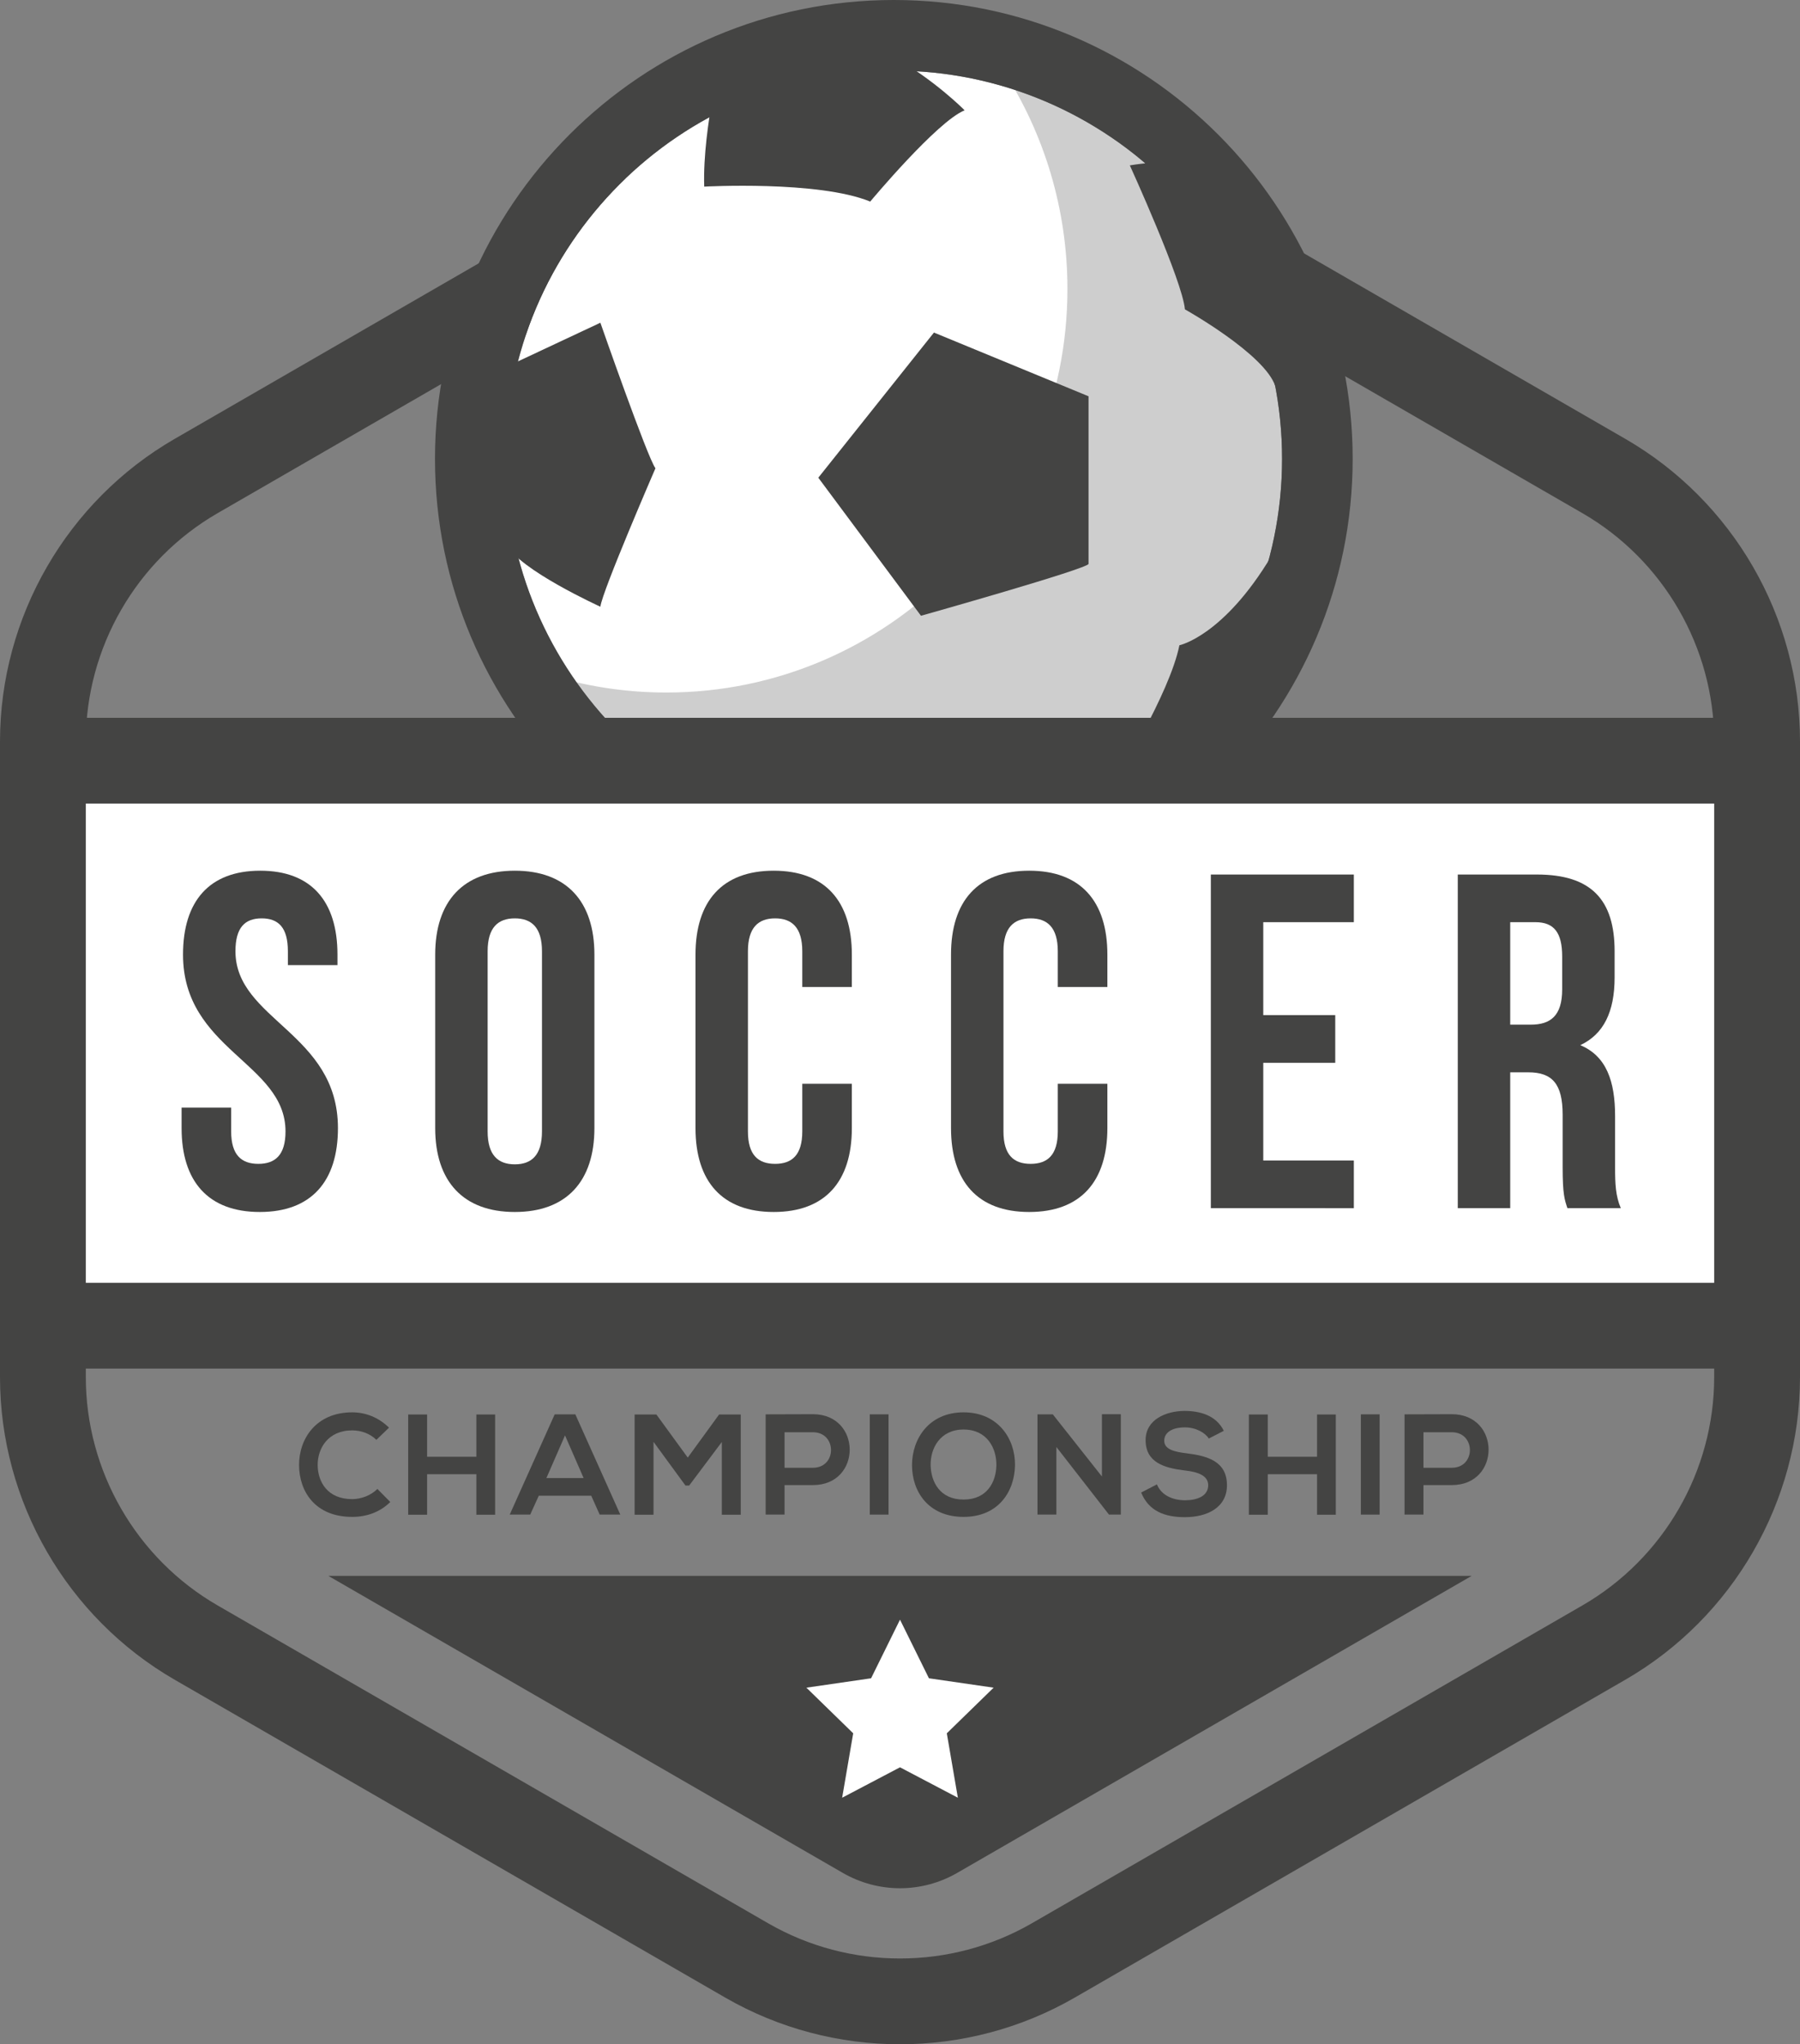 <?xml version="1.0" encoding="UTF-8" standalone="no"?>
<!-- Generator: Adobe Illustrator 27.5.0, SVG Export Plug-In . SVG Version: 6.00 Build 0)  -->

<svg
   version="1.1"
   id="Layer_1"
   x="0px"
   y="0px"
   viewBox="0 0 1625.596 1846.267"
   xml:space="preserve"
   sodipodi:docname="roja.svg"
   width="1625.596"
   height="1846.267"
   inkscape:version="1.2.2 (b0a84865, 2022-12-01)"
   xmlns:inkscape="http://www.inkscape.org/namespaces/inkscape"
   xmlns:sodipodi="http://sodipodi.sourceforge.net/DTD/sodipodi-0.dtd"
   xmlns="http://www.w3.org/2000/svg"
   xmlns:svg="http://www.w3.org/2000/svg"><rect x="0" y="0" width="1625.596" height="1846.267" fill="#808080" stroke="none"/><defs
   id="defs8460">
	
	
	
	
</defs><sodipodi:namedview
   id="namedview8458"
   pagecolor="#ffffff"
   bordercolor="#000000"
   borderopacity="0.25"
   inkscape:showpageshadow="2"
   inkscape:pageopacity="0.0"
   inkscape:pagecheckerboard="0"
   inkscape:deskcolor="#d1d1d1"
   showgrid="false"
   inkscape:zoom="0.168125"
   inkscape:cx="-362.82528"
   inkscape:cy="2156.1338"
   inkscape:window-width="1920"
   inkscape:window-height="1027"
   inkscape:window-x="1728"
   inkscape:window-y="62"
   inkscape:window-maximized="1"
   inkscape:current-layer="Layer_1" />

<g
   id="XMLID_176_"
   transform="translate(-2760.599,-246.5)">
		<g
   id="XMLID_208_">
			<path
   id="XMLID_1615_"
   style="fill:#444443"
   d="m 3573.397,2092.767 c -54.583,0 -109.162,-14.054 -157.842,-42.157 L 2918.442,1763.601 C 2821.082,1707.388 2760.6,1602.631 2760.6,1490.21 V 916.192 c 0,-112.422 60.482,-217.178 157.842,-273.388 l 497.113,-287.009 c 97.368,-56.206 218.333,-56.212 315.685,0.003 l 497.113,287.007 c 97.36,56.21 157.842,160.966 157.842,273.388 v 574.018 c 0,112.421 -60.482,217.179 -157.842,273.391 l -497.113,287.009 c -48.68,28.102 -103.264,42.156 -157.843,42.156 z m -119.093,-109.273 c 73.462,42.411 164.724,42.411 238.186,0 l 497.114,-287.01 c 73.457,-42.411 119.093,-121.451 119.093,-206.274 V 916.192 c 0,-84.822 -45.631,-163.862 -119.093,-206.271 L 3692.49,422.911 c -73.462,-42.415 -164.724,-42.413 -238.186,-0.002 L 2957.19,709.921 c -73.461,42.409 -119.093,121.45 -119.093,206.271 v 574.018 c 0,84.823 45.636,163.863 119.093,206.274 z" />
			<path
   id="XMLID_951_"
   style="fill:#444443"
   d="m 3057.147,1669.762 464.65,268.266 c 15.666,9.044 33.509,13.827 51.602,13.827 18.088,0 35.932,-4.78 51.598,-13.827 l 464.657,-268.266 z" />
			<g
   id="XMLID_859_">
				<g
   id="g8418">
					<path
   id="XMLID_00000171678614671270326760000002329722190654474680_"
   style="fill:#444443"
   d="m 3113.075,1603.018 c -9.313,9.183 -21.342,13.452 -34.405,13.452 -33.63,0 -47.857,-23.152 -47.986,-46.693 -0.13,-23.67 15.261,-47.728 47.986,-47.728 12.287,0 23.928,4.656 33.241,13.84 l -11.382,10.994 c -5.95,-5.82 -13.969,-8.536 -21.859,-8.536 -21.859,0 -31.302,16.298 -31.172,31.43 0.129,15.004 8.795,30.655 31.172,30.655 7.889,0 16.814,-3.234 22.764,-9.183 z" />
					<path
   id="XMLID_00000095335475267129842210000005394373862054807206_"
   style="fill:#444443"
   d="m 3190.805,1614.53 v -36.604 h -44.494 v 36.604 h -17.073 v -90.541 h 17.073 v 38.156 h 44.494 v -38.156 h 16.945 v 90.541 z" />
					<path
   id="XMLID_00000016782266889363839660000001439200478760322460_"
   style="fill:#444443"
   d="m 3294.536,1597.327 h -47.339 l -7.761,17.073 h -18.495 l 40.614,-90.541 h 18.625 l 40.614,90.541 h -18.625 z m -23.669,-54.454 -16.815,38.544 h 33.63 z" />
					<path
   id="XMLID_00000135673892674001430820000004228574672079778693_"
   style="fill:#444443"
   d="m 3412.495,1548.823 -29.49,39.32 h -3.363 l -28.844,-39.45 v 65.837 h -17.073 v -90.541 h 19.66 l 28.327,38.933 28.326,-38.933 h 19.53 v 90.541 h -17.073 z" />
					<path
   id="XMLID_00000093178412819189491240000015768937006822342564_"
   style="fill:#444443"
   d="m 3494.755,1587.755 h -25.611 v 26.645 h -17.073 v -90.541 c 14.228,0 28.456,-0.13 42.684,-0.13 44.235,0 44.365,64.026 0,64.026 z m -25.61,-15.651 h 25.611 c 21.858,0 21.729,-32.077 0,-32.077 h -25.611 z" />
					<path
   id="XMLID_00000049939344330924583970000007404642306640432821_"
   style="fill:#444443"
   d="m 3546.102,1614.4 v -90.541 h 16.944 v 90.541 z" />
					<path
   id="XMLID_00000060752535926656846460000015306765300425260447_"
   style="fill:#444443"
   d="m 3677.254,1569.647 c -0.259,23.411 -14.615,46.822 -46.435,46.822 -31.818,0 -46.564,-22.894 -46.564,-46.693 0,-23.799 15.262,-47.728 46.564,-47.728 31.173,10e-4 46.694,23.929 46.435,47.599 z m -76.184,0.388 c 0.389,14.875 8.408,30.785 29.75,30.785 21.341,0 29.36,-16.04 29.619,-30.914 0.26,-15.262 -8.278,-32.336 -29.619,-32.336 -21.342,-10e-4 -30.138,17.203 -29.75,32.465 z" />
					<path
   id="XMLID_00000135692022726383854140000016319212334963723395_"
   style="fill:#444443"
   d="m 3755.762,1523.729 h 17.073 v 90.67 h -10.606 v 0.13 l -47.599,-61.18 v 61.05 h -17.073 v -90.541 h 13.839 l 44.366,56.135 z" />
					<path
   id="XMLID_00000152261439436578960300000006136819896795232142_"
   style="fill:#444443"
   d="m 3852.248,1545.719 c -3.104,-5.174 -11.641,-10.089 -21.472,-10.089 -12.675,0 -18.754,5.303 -18.754,12.029 0,7.889 9.313,10.088 20.177,11.381 18.885,2.329 36.475,7.244 36.475,28.844 0,20.177 -17.849,28.844 -38.026,28.844 -18.496,0 -32.725,-5.691 -39.451,-22.247 l 14.228,-7.372 c 4.01,9.959 14.486,14.357 25.48,14.357 10.736,0 20.824,-3.752 20.824,-13.581 0,-8.537 -8.924,-12.028 -20.954,-13.322 -18.495,-2.199 -35.569,-7.114 -35.569,-27.421 0,-18.626 18.367,-26.257 35.052,-26.386 14.099,0 28.714,4.01 35.57,17.979 z" />
					<path
   id="XMLID_00000144298301705592974430000015739090751428337311_"
   style="fill:#444443"
   d="m 3950.029,1614.53 v -36.604 h -44.495 v 36.604 h -17.074 v -90.541 h 17.074 v 38.156 h 44.495 v -38.156 h 16.944 v 90.541 z" />
					<path
   id="XMLID_00000170984232691033823730000013881114887421709232_"
   style="fill:#444443"
   d="m 3989.606,1614.4 v -90.541 h 16.944 v 90.541 z" />
					<path
   id="XMLID_00000145016581616204740490000012684438450376467877_"
   style="fill:#444443"
   d="m 4071.737,1587.755 h -25.609 v 26.645 h -17.074 v -90.541 c 14.228,0 28.456,-0.13 42.683,-0.13 44.236,0 44.365,64.026 0,64.026 z m -25.609,-15.651 h 25.609 c 21.86,0 21.73,-32.077 0,-32.077 h -25.609 z" />
				</g>
			</g>
			<g
   id="XMLID_709_">
				<path
   id="XMLID_848_"
   style="fill:#ffffff"
   d="m 3567.823,1011.51 c -193.337,0 -350.626,-157.29 -350.626,-350.627 0,-193.336 157.29,-350.627 350.626,-350.627 193.336,0 350.627,157.29 350.627,350.627 0,193.337 -157.291,350.627 -350.627,350.627 z" />
				<path
   id="XMLID_829_"
   style="opacity:0.26;fill:#444443"
   d="m 3666.871,310.289 c 36.516,56.884 57.738,124.601 57.738,197.216 0,200.958 -162.46,364.449 -362.151,364.449 -34.329,0 -67.556,-4.831 -99.048,-13.854 64.541,100.542 176.879,167.233 304.413,167.233 199.69,0 362.15,-163.491 362.15,-364.449 0,-166.413 -111.405,-307.132 -263.102,-350.595 z" />
				<path
   id="XMLID_764_"
   style="fill:#444443"
   d="m 3499.616,677.935 92.719,124.691 c 0,0 151.335,-42.63 151.335,-46.893 0,-4.263 0,-151.334 0,-151.334 L 3604.058,546.85 Z" />
				<path
   id="XMLID_761_"
   style="fill:#444443"
   d="m 3631.767,1010.444 c -48.669,-35.532 -94.318,-89.522 -94.318,-89.522 -48.313,14.921 -145.828,0 -145.828,0 0,0 2.855,35.532 4.75,61.655 50.671,27.063 108.478,42.508 169.876,42.768 32.528,-11.742 65.52,-14.901 65.52,-14.901 z" />
				<path
   id="XMLID_757_"
   style="fill:#444443"
   d="m 3302.81,794.456 c 1.421,-13.499 49.735,-125.047 49.735,-125.047 -7.105,-9.236 -49.735,-131.44 -49.735,-131.44 l -90.543,42.475 c -5.831,25.881 -8.926,52.798 -8.926,80.44 0,26.477 2.85,52.285 8.211,77.159 l 6.71,0.285 c 10.82,22.605 84.548,56.128 84.548,56.128 z" />
				<path
   id="XMLID_273_"
   style="fill:#444443"
   d="m 3396.595,415.053 c 0,0 103.021,-5.683 149.913,13.499 0,0 60.392,-72.47 85.259,-82.417 0,0 -26.908,-27.518 -66.501,-49.702 -57.94,0.398 -112.663,14.312 -161.182,38.752 -3.47,19.181 -8.428,52.158 -7.489,79.868 z" />
				<path
   id="XMLID_742_"
   style="fill:#444443"
   d="m 3780.969,395.871 c 0,0 47.603,104.441 49.735,130.02 0,0 72.47,40.498 81.707,69.627 0,0 5.288,-9.408 8.593,-25.012 -17.593,-68.957 -54.859,-130.036 -105.454,-176.945 -9.158,-0.565 -20.5,-0.038 -34.581,2.31 z" />
				<path
   id="XMLID_735_"
   style="fill:#444443"
   d="m 3918.75,759.66 c -5.822,-7.073 -9.892,-11.031 -9.892,-11.031 -43.34,72.469 -83.127,80.64 -83.127,80.64 -8.881,44.051 -57.565,121.494 -58.631,124.691 -0.52,1.561 12.706,-7.402 26.73,-7.125 59.439,-47.042 103.863,-112.217 124.92,-187.175 z" />
				<g
   id="XMLID_215_">
					<g
   id="g8430">
						<path
   id="XMLID_00000127017626529943774760000013990024372253898655_"
   style="fill:#444443"
   d="m 3567.823,246.5 c -228.492,0 -414.383,185.891 -414.383,414.383 0,228.492 185.891,414.383 414.383,414.383 228.491,0 414.382,-185.891 414.382,-414.383 0,-228.492 -185.891,-414.383 -414.382,-414.383 z m 0,765.01 c -193.337,0 -350.628,-157.29 -350.628,-350.627 0,-193.336 157.291,-350.627 350.628,-350.627 193.336,0 350.627,157.29 350.627,350.627 0,193.337 -157.291,350.627 -350.627,350.627 z" />
					</g>
				</g>
			</g>
			<g
   id="XMLID_1614_">
				<rect
   id="XMLID_210_"
   x="2799.349"
   y="933.523"
   style="fill:#ffffff"
   width="1548.096"
   height="510.258" />
				<path
   id="XMLID_1611_"
   style="fill:#444443"
   d="M 4347.445,1482.529 H 2799.348 c -21.4,0 -38.749,-17.348 -38.749,-38.749 V 933.523 c 0,-21.4 17.348,-38.749 38.749,-38.749 h 1548.097 c 21.401,0 38.749,17.348 38.749,38.749 v 510.257 c 0,21.401 -17.347,38.749 -38.749,38.749 z M 2838.098,1405.031 H 4308.697 V 972.272 H 2838.098 Z" />
			</g>
			<g
   id="XMLID_209_">
				<g
   id="g8449">
					<path
   style="fill:#444443"
   d="m 2995.622,1032.871 c 46.069,0 69.745,27.551 69.745,75.77 v 9.467 h -44.777 v -12.484 c 0,-21.526 -8.609,-29.702 -23.676,-29.702 -15.067,0 -23.676,8.175 -23.676,29.702 0,61.995 92.554,73.62 92.554,159.716 0,48.211 -24.101,75.762 -70.595,75.762 -46.494,0 -70.603,-27.551 -70.603,-75.762 v -18.509 h 44.769 v 21.518 c 0,21.526 9.475,29.276 24.542,29.276 15.067,0 24.535,-7.75 24.535,-29.276 0,-61.987 -92.554,-73.612 -92.554,-159.708 -10e-4,-48.219 23.675,-75.77 69.736,-75.77 z"
   id="path8437" />
					<path
   style="fill:#444443"
   d="m 3153.637,1108.641 c 0,-48.219 25.401,-75.77 71.895,-75.77 46.494,0 71.887,27.551 71.887,75.77 v 156.699 c 0,48.211 -25.393,75.762 -71.887,75.762 -46.494,0 -71.895,-27.551 -71.895,-75.762 z m 47.353,159.708 c 0,21.526 9.476,29.709 24.543,29.709 15.067,0 24.534,-8.184 24.534,-29.709 v -162.725 c 0,-21.526 -9.467,-29.702 -24.534,-29.702 -15.067,0 -24.543,8.175 -24.543,29.702 z"
   id="path8439" />
					<path
   style="fill:#444443"
   d="m 3529.913,1225.305 v 40.035 c 0,48.211 -24.11,75.762 -70.595,75.762 -46.494,0 -70.603,-27.551 -70.603,-75.762 v -156.699 c 0,-48.219 24.109,-75.77 70.603,-75.77 46.486,0 70.595,27.551 70.595,75.77 v 29.268 h -44.769 v -32.285 c 0,-21.526 -9.475,-29.702 -24.535,-29.702 -15.067,0 -24.543,8.175 -24.543,29.702 v 162.725 c 0,21.526 9.475,29.276 24.543,29.276 15.059,0 24.535,-7.75 24.535,-29.276 v -43.044 z"
   id="path8441" />
					<path
   style="fill:#444443"
   d="m 3760.682,1225.305 v 40.035 c 0,48.211 -24.11,75.762 -70.604,75.762 -46.494,0 -70.603,-27.551 -70.603,-75.762 v -156.699 c 0,-48.219 24.109,-75.77 70.603,-75.77 46.494,0 70.604,27.551 70.604,75.77 v 29.268 h -44.777 v -32.285 c 0,-21.526 -9.467,-29.702 -24.535,-29.702 -15.068,0 -24.535,8.175 -24.535,29.702 v 162.725 c 0,21.526 9.467,29.276 24.535,29.276 15.068,0 24.535,-7.75 24.535,-29.276 v -43.044 z"
   id="path8443" />
					<path
   style="fill:#444443"
   d="m 3901.472,1163.311 h 65.003 v 43.052 h -65.003 v 88.246 h 81.796 v 43.052 H 3854.12 v -301.339 h 129.148 v 43.044 h -81.796 z"
   id="path8445" />
					<path
   style="fill:#444443"
   d="m 4176.151,1337.661 c -2.583,-7.75 -4.309,-12.484 -4.309,-37.019 v -47.36 c 0,-27.977 -9.467,-38.31 -30.993,-38.31 h -16.359 v 122.689 h -47.352 v -301.339 h 71.462 c 49.077,0 70.17,22.809 70.17,69.303 v 23.676 c 0,31.002 -9.9,51.228 -30.993,61.136 23.676,9.9 31.426,32.71 31.426,64.137 v 46.494 c 0,14.642 0.425,25.401 5.159,36.594 h -48.211 z m -51.661,-258.296 v 92.554 H 4143 c 17.651,0 28.417,-7.742 28.417,-31.851 v -29.709 c 0,-21.518 -7.317,-30.993 -24.109,-30.993 h -22.818 z"
   id="path8447" />
				</g>
			</g>
		</g>
		<polygon
   id="XMLID_207_"
   style="fill:#ffffff"
   points="3521.154,1870.101 3531.132,1811.923 3488.862,1770.721 3547.277,1762.233 3573.4,1709.3 3599.524,1762.233 3657.938,1770.721 3615.67,1811.923 3625.648,1870.101 3573.4,1842.634 " />
	</g>
</svg>
